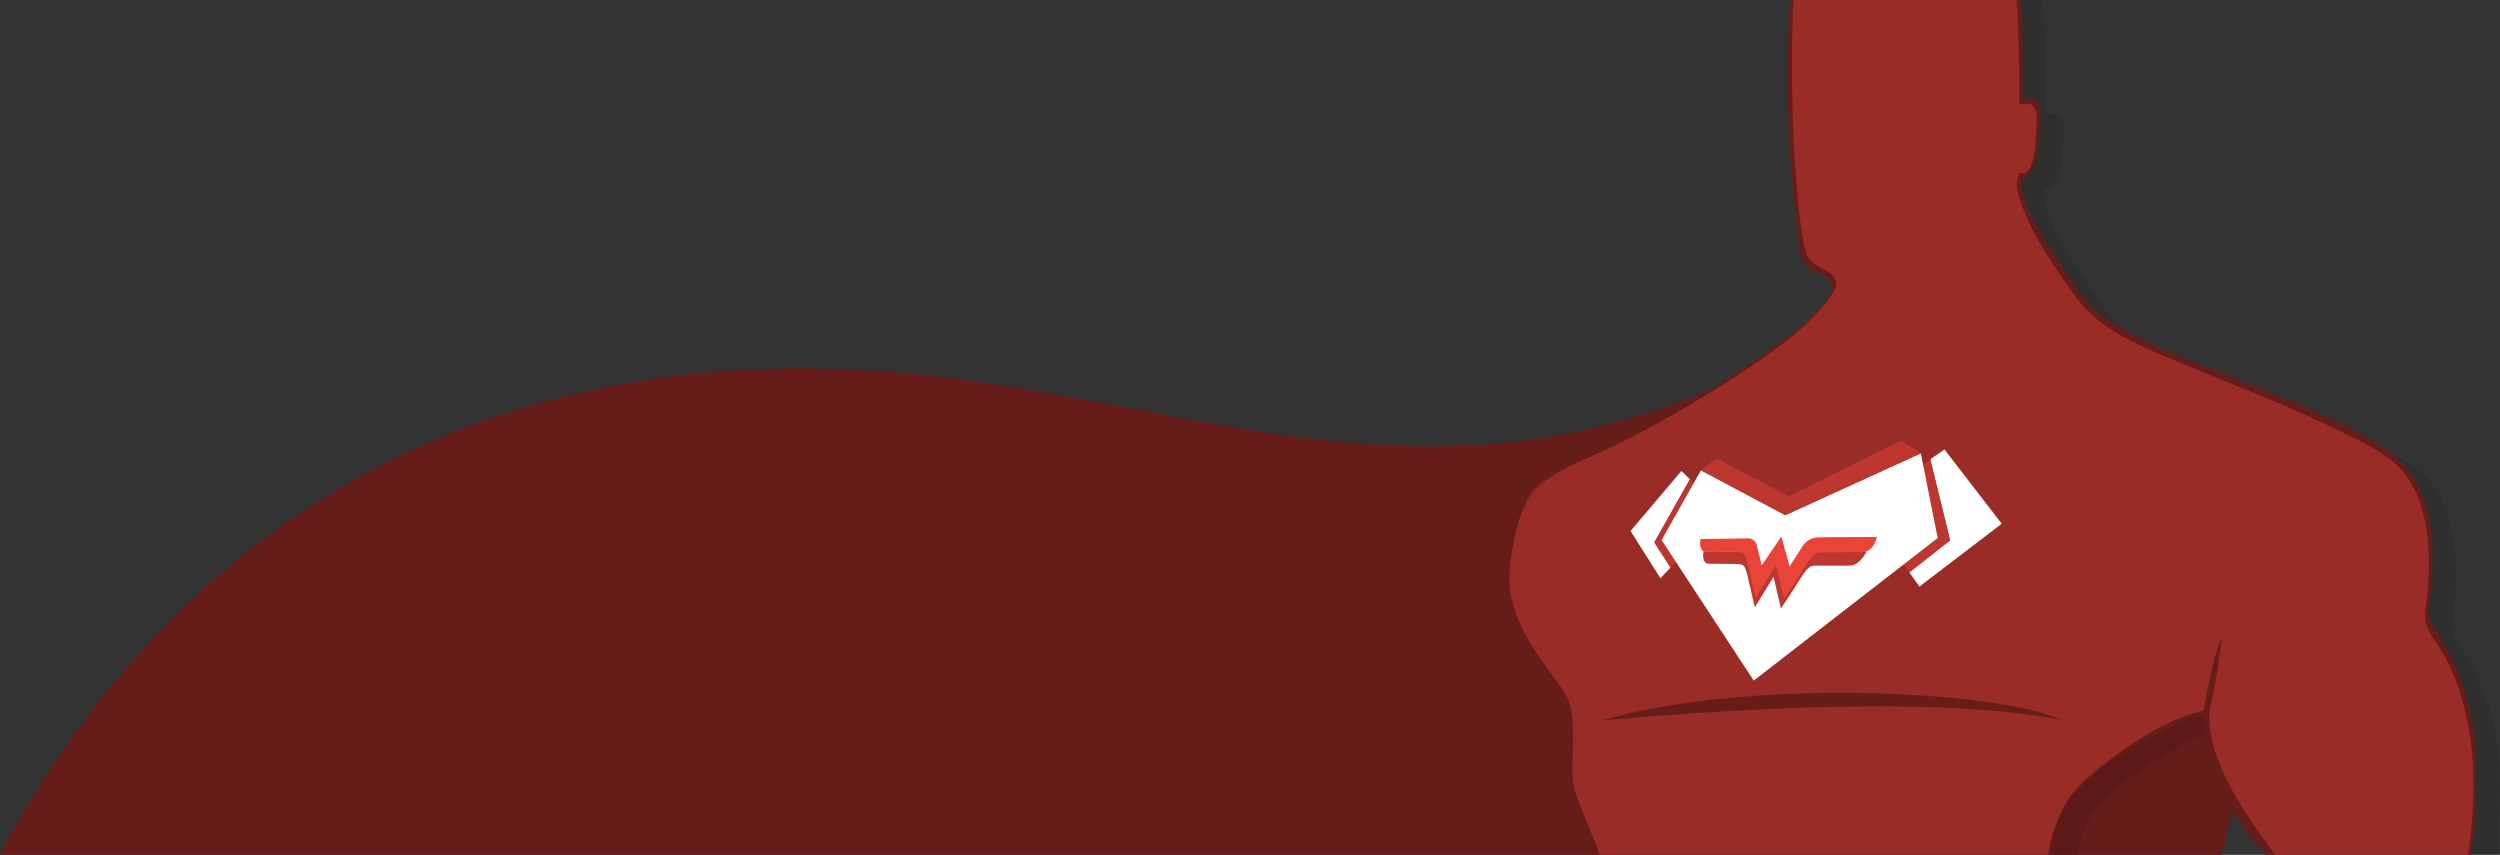 <?xml version="1.0" encoding="utf-8"?>
<!-- Generator: Adobe Illustrator 19.2.1, SVG Export Plug-In . SVG Version: 6.00 Build 0)  -->
<svg version="1.1" id="Super_Hero" xmlns="http://www.w3.org/2000/svg" xmlns:xlink="http://www.w3.org/1999/xlink" x="0px" y="0px"
	 viewBox="0 0 1956.7 669.1" enable-background="new 0 0 1956.7 669.1" xml:space="preserve">
<rect x="0" y="0" width="1956.7" height="669.1" fill="#333333" stroke="none"/>
<g id="mantle">
	<path fill="#661C19" d="M1535.4,318.5c-64,0-130.2-45.7-130.2-45.7c-326,180.6-537-20.2-874.9,21.3C228,331.2,72.5,531.3,0,669.1
		h1738.6c52.8-167.3-79.9-396.3-79.9-396.3S1599.3,318.5,1535.4,318.5z"/>
</g>
<path id="body_shadow" opacity="0.1" fill="#010202" d="M1635.3,641.5c9.9-22.8,80.7-69.3,112.6-73.9
	c-4.7,36.5,17.2,73.1,40.4,101.5H1954c1.3-11.1,2.4-27.6,2.7-52.7c0.8-79.2-36.6-112.7-37.3-123.4c-0.8-10.7,14.8-76.9-18.3-117.3
	c-24.4-29.7-171.3-80-209.4-100.5c-38.1-20.6-34.3-17.5-65.5-64.7c-31.2-47.2-25.9-63.2-25.9-63.2s4.2,1.7,8.8-4.4
	c4.6-6.1,8-43.4,4.9-50.3c-3-6.9-6-1.8-12.2-3.2c0-8.3,0-65.1-3.4-89.4h-174.6c-0.2,1.4-0.3,2.7-0.4,4c-2.3,24.4-2.8,85.4-0.6,123.5
	c2.3,38.1,6.1,73.1,9.9,84.5c3.8,11.4,22.1,8.3,23.6,22.7c-16,38.8-143.2,110.5-194.2,132.6c-51,22.1-51,34.3-60.9,84.5
	s41.9,93.7,46.5,111.9s0.8,49.5,2.3,60.9c0.8,6.3,8.6,25.7,15.7,44.4h359.8C1628.3,657.5,1632.2,648.6,1635.3,641.5z"/>
<path id="body_bg" fill="#992C26" d="M1615.3,631.5c9.9-22.8,80.7-69.3,112.6-73.9c-5.2,41,22.9,82,48.9,111.5h155.6
	c2-10.2,3.9-28.5,4.2-62.7c0.8-79.2-36.6-112.7-37.3-123.4c-0.8-10.7,14.8-76.9-18.3-117.3c-24.4-29.7-171.3-80-209.4-100.5
	c-38.1-20.6-34.3-17.5-65.5-64.7c-31.2-47.2-25.9-63.2-25.9-63.2s4.2,1.7,8.8-4.4c4.6-6.1,8-43.4,4.9-50.3c-3-6.9-6-1.8-12.2-3.2
	c0-7.3,0-52.1-2.3-79.4h-176.6c-1.9,27.3-2.2,82.2-0.1,117.5c2.3,38.1,6.1,73.1,9.9,84.5c3.8,11.4,22.1,8.3,23.6,22.7
	c-16,38.8-143.2,110.5-194.2,132.6c-51,22.1-51,34.3-60.9,84.5s41.9,93.7,46.5,111.9s0.8,49.5,2.3,60.9c1,7.4,11.7,33.2,19.4,54.4
	h354.1C1606.1,652.5,1611.4,640.5,1615.3,631.5z"/>
<g id="body_outline">
	<path fill="#661C19" d="M1238.1,633.8c-2.9-7.6-6.4-15.6-7.1-23.8c-1.1-12.6,0.6-25.4,0.2-38c-0.3-9.1-0.6-18.7-5-26.8
		c-4.6-8.6-11.1-16.2-16.7-24.1c-15.3-21.5-30.1-46.3-28-73.7c1.8-22.4,7.1-54.4,25.3-69.1c16.3-13.2,37.2-19.8,55.8-28.9
		c21.3-10.5,42.2-22,62.7-34.1c21.5-12.7,42.6-26.1,62.7-40.9c14.9-11,30.3-22.9,41.5-37.8c2.6-3.4,6.1-7.9,7.3-12
		c2.4-8.6-6.8-12.6-13.2-15.8c-9.4-4.8-10.9-11.7-12.5-21.6c-2.8-16.6-4.3-33.5-5.6-50.2c-2.4-30.5-3.1-61.1-2.9-91.7
		c0.1-14.9,0-30.2,1.1-45.2h-2c-5,55.4-2.2,113.2,3.8,168.3c1.2,11.1,2,22.9,5.3,33.7c3.2,10.7,13.6,9.9,20.5,16.9
		c12.9,13.3-28.4,41.8-37.8,48.9c-39.5,29.8-83.2,54.9-127.6,76.9c-30.2,14.9-65,24.6-76.9,59.4c-6.8,19.8-12.8,44.7-9.2,65.4
		c4.4,25,19.8,46,34.3,66.1c4.6,6.3,10,12.9,12.3,20.5c4,13.6,2.3,29.5,2,43.5c-0.2,8-0.5,15.7,1.7,23.4c2.9,9.6,6.7,19,10.3,28.3
		c2.2,5.8,4.8,11.8,7.3,17.9h4.5C1248,657.1,1242.4,645.2,1238.1,633.8z"/>
	<path fill="#661C19" d="M1729.2,555.4c-29.5,4.8-58.7,24.6-82,42.3c-16.2,12.3-29,24.9-36.6,43.7c-3.7,9.2-6.2,18.4-7.7,27.6h1.6
		c0.9-6.7,2.3-13.4,4.4-19.9c5.1-16.2,12.7-27.8,25.8-39c17.6-15,37.5-27.9,58.2-38.2c7.9-4,19.2-10.9,28.4-11.2
		c3.2-0.1,3.1-2.2,5,1.5c0.7,1.4-0.3,6.5-0.3,8.1c0,5.5,0.6,10.9,1.7,16.3c6,31.1,24.5,58.3,45.7,82.3h6.4
		c-29.2-32-55.4-70.3-50.7-113.5C1729.2,555.5,1729.2,555.5,1729.2,555.4z"/>
	<path fill="#661C19" d="M1579.6,26.4c0.7,18.3,0.9,36.7,0.9,55.1c0,0,0,0.1,0,0.1c5.7,0.6,9.9-2.5,12.5,4.2
		c1.9,4.8,0.9,11.9,0.6,16.9c-0.3,6.5-0.6,35.9-12.1,32.5c-0.6-0.2-2.3,3.5-2.4,4c-2.1,6.8,1.4,15.9,3.6,22.1
		c9.3,25.6,26.2,49,41.9,71c19.4,27.1,53.2,39.6,83,52.1c42.4,17.7,85.5,34,126.7,54.4c14.4,7.1,30.4,14.6,42.2,25.8
		c17.7,16.8,23.3,44.2,24.4,67.6c0.5,11.3-0.1,22.6-1.1,33.9c-0.6,5.9-2.4,12.9-1.7,18.9c1.2,9.4,10.1,19.1,14.5,27.2
		c25.1,46.2,26.9,101.5,19.7,152.7c-0.2,1.5-0.6,3-0.9,4.5h2.1c3.2-12.8,3.3-26.9,3.9-39.7c1.2-29.3,0.9-58.5-7.6-86.9
		c-5.3-17.6-13.5-33.6-23-49.3c-2.1-3.5-5.1-7.4-5.9-11.5c-1.1-5.5,0.8-12.4,1.4-17.9c4-39.8,2.1-88.3-34.8-112.6
		c-36.2-23.9-78.9-39.1-118.8-55.5c-34.1-14-71-26.5-101.7-47.4c-15.5-10.6-25-28-35.1-43.4c-12.1-18.3-27.2-39.3-30.2-61.8
		c-0.1-0.9-0.3-2.1-0.3-3.3c12.6,0.3,14.3-32.1,14.7-37.6c0.4-5.8,3.4-23.5-4.9-25.5c-2.4-0.6-5.8,2.3-8-0.1c-0.5-0.5,0.2-2.7,0-3.5
		c-0.9-4.5,0-10.1-0.1-14.7c-0.2-19.3,0-39.1-1.8-58.4h-3C1579.1,8.8,1579.3,17.7,1579.6,26.4z"/>
</g>
<path id="bicep" fill="#661C19" d="M1738.9,498.2l-0.9,2.3c-0.3,0.8-7,19.4-12.6,51.6l0,0.1c-5.5,43.4,25.6,86.9,52.5,116.8h3
	c-26.7-34.4-57.9-83.4-50.6-117.1C1737.2,520.5,1738.9,498.2,1738.9,498.2z"/>
<path id="pecks" fill="#661C19" d="M1614.3,563.7c-56.2-24.8-251-32-359.9,0C1335.3,557,1511.1,543,1614.3,563.7z"/>
<g id="logo">
	<polygon fill="#FFFFFF" points="1521.9,351.8 1566.7,409.9 1502.3,459.1 1494.4,448 1494.4,448 1526.3,422.9 1510.8,359.5 	"/>
	<polygon fill="#BC372F" points="1526.3,422.9 1510.8,359.5 1505.1,363.4 1516.6,421.1 1489.9,441.8 1494.4,448 	"/>
	<polygon fill="#FFFFFF" points="1307.5,444.2 1294.8,424.5 1322.7,375.1 1322.7,375.1 1316,368.6 1276.2,415.6 1299.6,452.6 
		1307.5,444.2 	"/>
	<polygon fill="#BC372F" points="1325.2,378.8 1325.7,378 1322.7,375.1 1294.8,424.5 1307.5,444.2 1311.7,439.7 1300.5,422.7 	"/>
	<polygon fill="#FFFFFF" points="1503.4,354.8 1397.3,403.2 1331.3,368.1 1300.5,422.7 1372.6,532.7 1516.6,421.1 	"/>
	<polygon fill="#BC372F" points="1331.3,368.1 1397.3,403.2 1503.4,354.8 1488.3,344.9 1400.1,388.5 1343.5,358.8 	"/>
	<path fill="#BC372F" d="M1333.3,431.7l33.6-0.1c0,0,6-1.1,7.5,5.5c1.6,6.7,3.5,14.5,3.5,14.5l14.2-21.1l5.9,22l9.5-15
		c0,0,3.7-5.9,11-6c7.5-0.2,42.3,0.3,42.3,0.3s-4.9,10.8-13,10.9c-8,0.1-20.7,0-25.3,0c-4.5,0-6.6-0.8-13.5,10.3
		c-8,12.8-15.1,23.3-15.1,23.3l-5.8-24.9l-14.6,23.9c0,0-3.7-15.3-5.7-24.5c-2-9-3.3-9.3-10.2-9.4c-10.8-0.2-18.5-0.1-20.1-0.1
		C1334.4,441.4,1332.1,437.9,1333.3,431.7z"/>
	<path fill="#E84538" d="M1331,421.9l36-0.5c0,0,6.4-1.2,8.1,5.7c1.7,7.1,3.8,15.4,3.8,15.4l15.3-22.6l6.5,23.4l10.3-16.1
		c0,0,3.9-6.3,11.9-6.6c8.1-0.3,46.1-0.3,46.1-0.3s-2.2,11.6-11.1,11.8c-8.7,0.2-25.6,0.3-30.7,0.3c-4.8,0-7.2-0.8-14.6,11.2
		c-8.6,13.7-16.3,25.1-16.3,25.1l-6.3-26.6l-15.8,25.7c0,0-4-16.3-6.2-26.1c-2.1-9.5-3.5-9.8-10.9-9.8c-11.6,0-19.9,0.1-21.5,0.1
		C1332.1,432.2,1329.6,428.5,1331,421.9z"/>
</g>
</svg>
